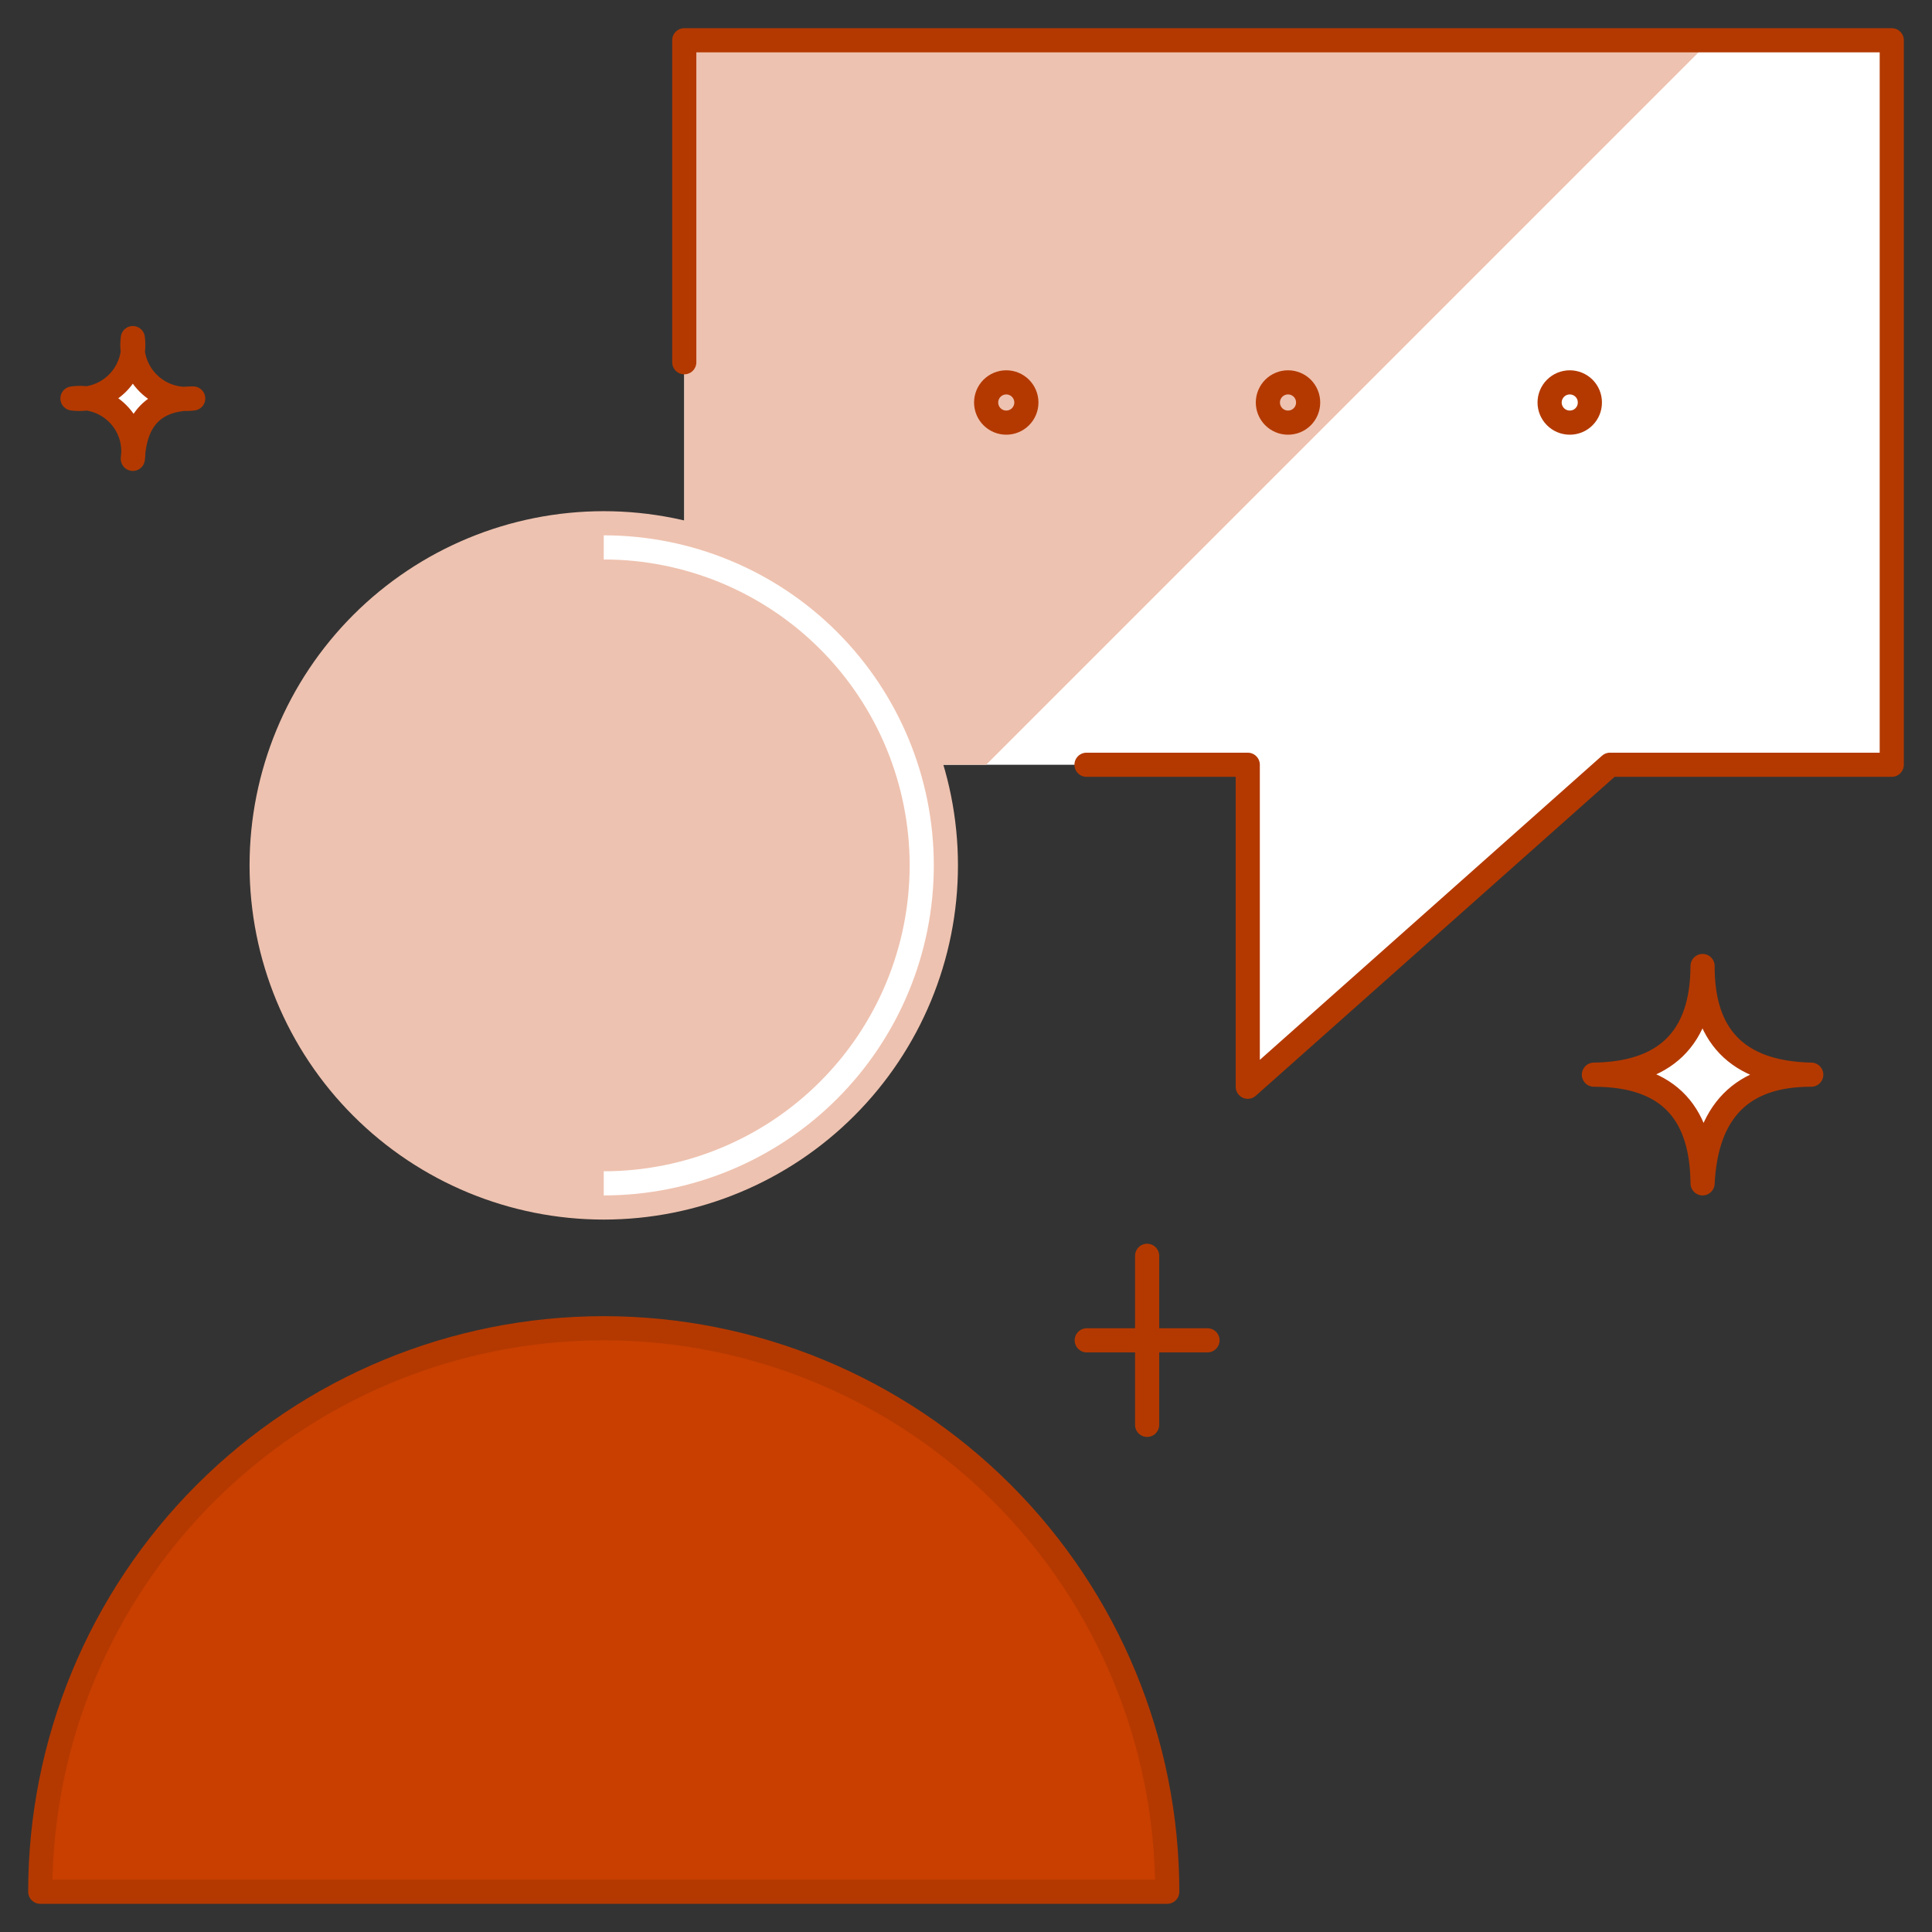 <svg width="80" height="80" viewBox="0 0 80 80" fill="none" xmlns="http://www.w3.org/2000/svg">
<rect x="0" y="0" width="80" height="80" fill="#333333" stroke="none"/>
<path d="M28.334 30C28.334 30.442 28.509 30.866 28.822 31.178C29.134 31.491 29.558 31.667 30 31.667H51.667V45L66.667 31.667H78.334V1.667H28.334V30Z" fill="white"/>
<path d="M70.834 1.667H28.334V30C28.334 30.442 28.509 30.866 28.822 31.178C29.134 31.491 29.558 31.667 30 31.667H40.834L70.834 1.667Z" fill="#EEC2B0"/>
<path d="M1.667 78.333C1.667 72.145 4.125 66.21 8.501 61.834C12.877 57.458 18.811 55 25 55C31.188 55 37.123 57.458 41.499 61.834C45.875 66.21 48.333 72.145 48.333 78.333H1.667Z" fill="#C83F00"/>
<path d="M25 55C18.811 55 12.877 57.458 8.501 61.834C4.125 66.21 1.667 72.145 1.667 78.333H25V55Z" fill="#C83F00"/>
<path d="M15.513 45.32C12.997 42.804 11.584 39.392 11.584 35.833C11.584 32.275 12.997 28.863 15.513 26.346C18.029 23.83 21.442 22.417 25 22.417C28.558 22.417 31.971 23.83 34.487 26.346C37.003 28.863 38.417 32.275 38.417 35.833C38.417 39.392 37.003 42.804 34.487 45.32C31.971 47.837 28.558 49.25 25 49.25C21.442 49.25 18.029 47.837 15.513 45.32Z" fill="#EEC2B0" stroke="white" stroke-width="1.5"/>
<path d="M25 50C21.243 50 17.64 48.508 14.983 45.851C12.326 43.194 10.834 39.591 10.834 35.833C10.834 32.076 12.326 28.473 14.983 25.816C17.64 23.159 21.243 21.667 25 21.667V50Z" fill="#EEC2B0"/>
<path d="M10.834 35.833C10.834 39.591 12.326 43.194 14.983 45.851C17.64 48.508 21.243 50 25 50C28.757 50 32.361 48.508 35.017 45.851C37.674 43.194 39.167 39.591 39.167 35.833C39.167 32.076 37.674 28.473 35.017 25.816C32.361 23.159 28.757 21.667 25 21.667C21.243 21.667 17.64 23.159 14.983 25.816C12.326 28.473 10.834 32.076 10.834 35.833Z" stroke="#EEC2B0" stroke-linecap="round" stroke-linejoin="round"/>
<path d="M1.667 78.333C1.667 72.145 4.125 66.21 8.501 61.834C12.877 57.458 18.811 55 25 55C31.188 55 37.123 57.458 41.499 61.834C45.875 66.21 48.333 72.145 48.333 78.333H1.667Z" stroke="#B43900" stroke-linecap="round" stroke-linejoin="round"/>
<path d="M44.99 31.667H51.667V45L66.667 31.667H78.334V1.667H28.334V15" stroke="#B43900" stroke-linecap="round" stroke-linejoin="round"/>
<path d="M53.333 15.833C53.443 15.833 53.551 15.854 53.653 15.896C53.754 15.938 53.846 15.999 53.924 16.076C54.001 16.154 54.062 16.246 54.104 16.347C54.146 16.448 54.167 16.557 54.167 16.667C54.167 16.776 54.146 16.885 54.104 16.986C54.062 17.087 54.001 17.179 53.924 17.257C53.846 17.334 53.754 17.396 53.653 17.438C53.551 17.479 53.443 17.5 53.333 17.5C53.112 17.5 52.9 17.412 52.744 17.256C52.588 17.1 52.5 16.888 52.5 16.667C52.5 16.446 52.588 16.234 52.744 16.077C52.9 15.921 53.112 15.833 53.333 15.833Z" stroke="#B43900" stroke-linecap="round" stroke-linejoin="round"/>
<path d="M65 15.833C65.109 15.833 65.218 15.854 65.319 15.896C65.421 15.938 65.513 15.999 65.59 16.076C65.668 16.154 65.729 16.246 65.771 16.347C65.812 16.448 65.834 16.557 65.833 16.667C65.834 16.776 65.812 16.885 65.771 16.986C65.729 17.087 65.668 17.179 65.59 17.257C65.513 17.334 65.421 17.396 65.319 17.438C65.218 17.479 65.109 17.5 65 17.5C64.779 17.5 64.567 17.412 64.411 17.256C64.254 17.1 64.166 16.888 64.166 16.667C64.166 16.446 64.254 16.234 64.411 16.077C64.567 15.921 64.779 15.833 65 15.833Z" stroke="#B43900" stroke-linecap="round" stroke-linejoin="round"/>
<path d="M41.667 15.833C41.446 15.833 41.234 15.921 41.078 16.077C40.921 16.234 40.834 16.446 40.834 16.667C40.834 16.888 40.921 17.1 41.078 17.256C41.234 17.412 41.446 17.5 41.667 17.5C41.888 17.5 42.1 17.412 42.256 17.256C42.412 17.1 42.5 16.888 42.5 16.667C42.5 16.446 42.412 16.234 42.256 16.077C42.1 15.921 41.888 15.833 41.667 15.833Z" stroke="#B43900" stroke-linecap="round" stroke-linejoin="round"/>
<path d="M5.5 14C5.456 14.339 5.49 14.683 5.6 15.007C5.71 15.33 5.893 15.624 6.135 15.865C6.376 16.107 6.67 16.29 6.994 16.4C7.317 16.51 7.661 16.544 8 16.5C6.385 16.494 5.582 17.36 5.5 19C5.548 18.66 5.517 18.314 5.408 17.989C5.3 17.664 5.117 17.368 4.874 17.126C4.632 16.883 4.336 16.7 4.011 16.592C3.686 16.483 3.34 16.452 3 16.5C3.339 16.544 3.683 16.509 4.006 16.399C4.33 16.289 4.623 16.106 4.865 15.865C5.106 15.623 5.289 15.329 5.399 15.006C5.509 14.683 5.544 14.339 5.5 14Z" fill="white" stroke="#B43900" stroke-linecap="round" stroke-linejoin="round"/>
<path d="M70.5 40C70.489 42.827 71.868 44.433 75 44.5C72.093 44.489 70.648 46.049 70.5 49C70.475 46.216 69.227 44.5 66 44.5C68.888 44.46 70.489 43.066 70.5 40Z" fill="white" stroke="#B43900" stroke-linecap="round" stroke-linejoin="round"/>
<path d="M47.5 52V59" stroke="#B43900" stroke-linecap="round" stroke-linejoin="round"/>
<path d="M50 55.5H45" stroke="#B43900" stroke-linecap="round" stroke-linejoin="round"/>
</svg>
